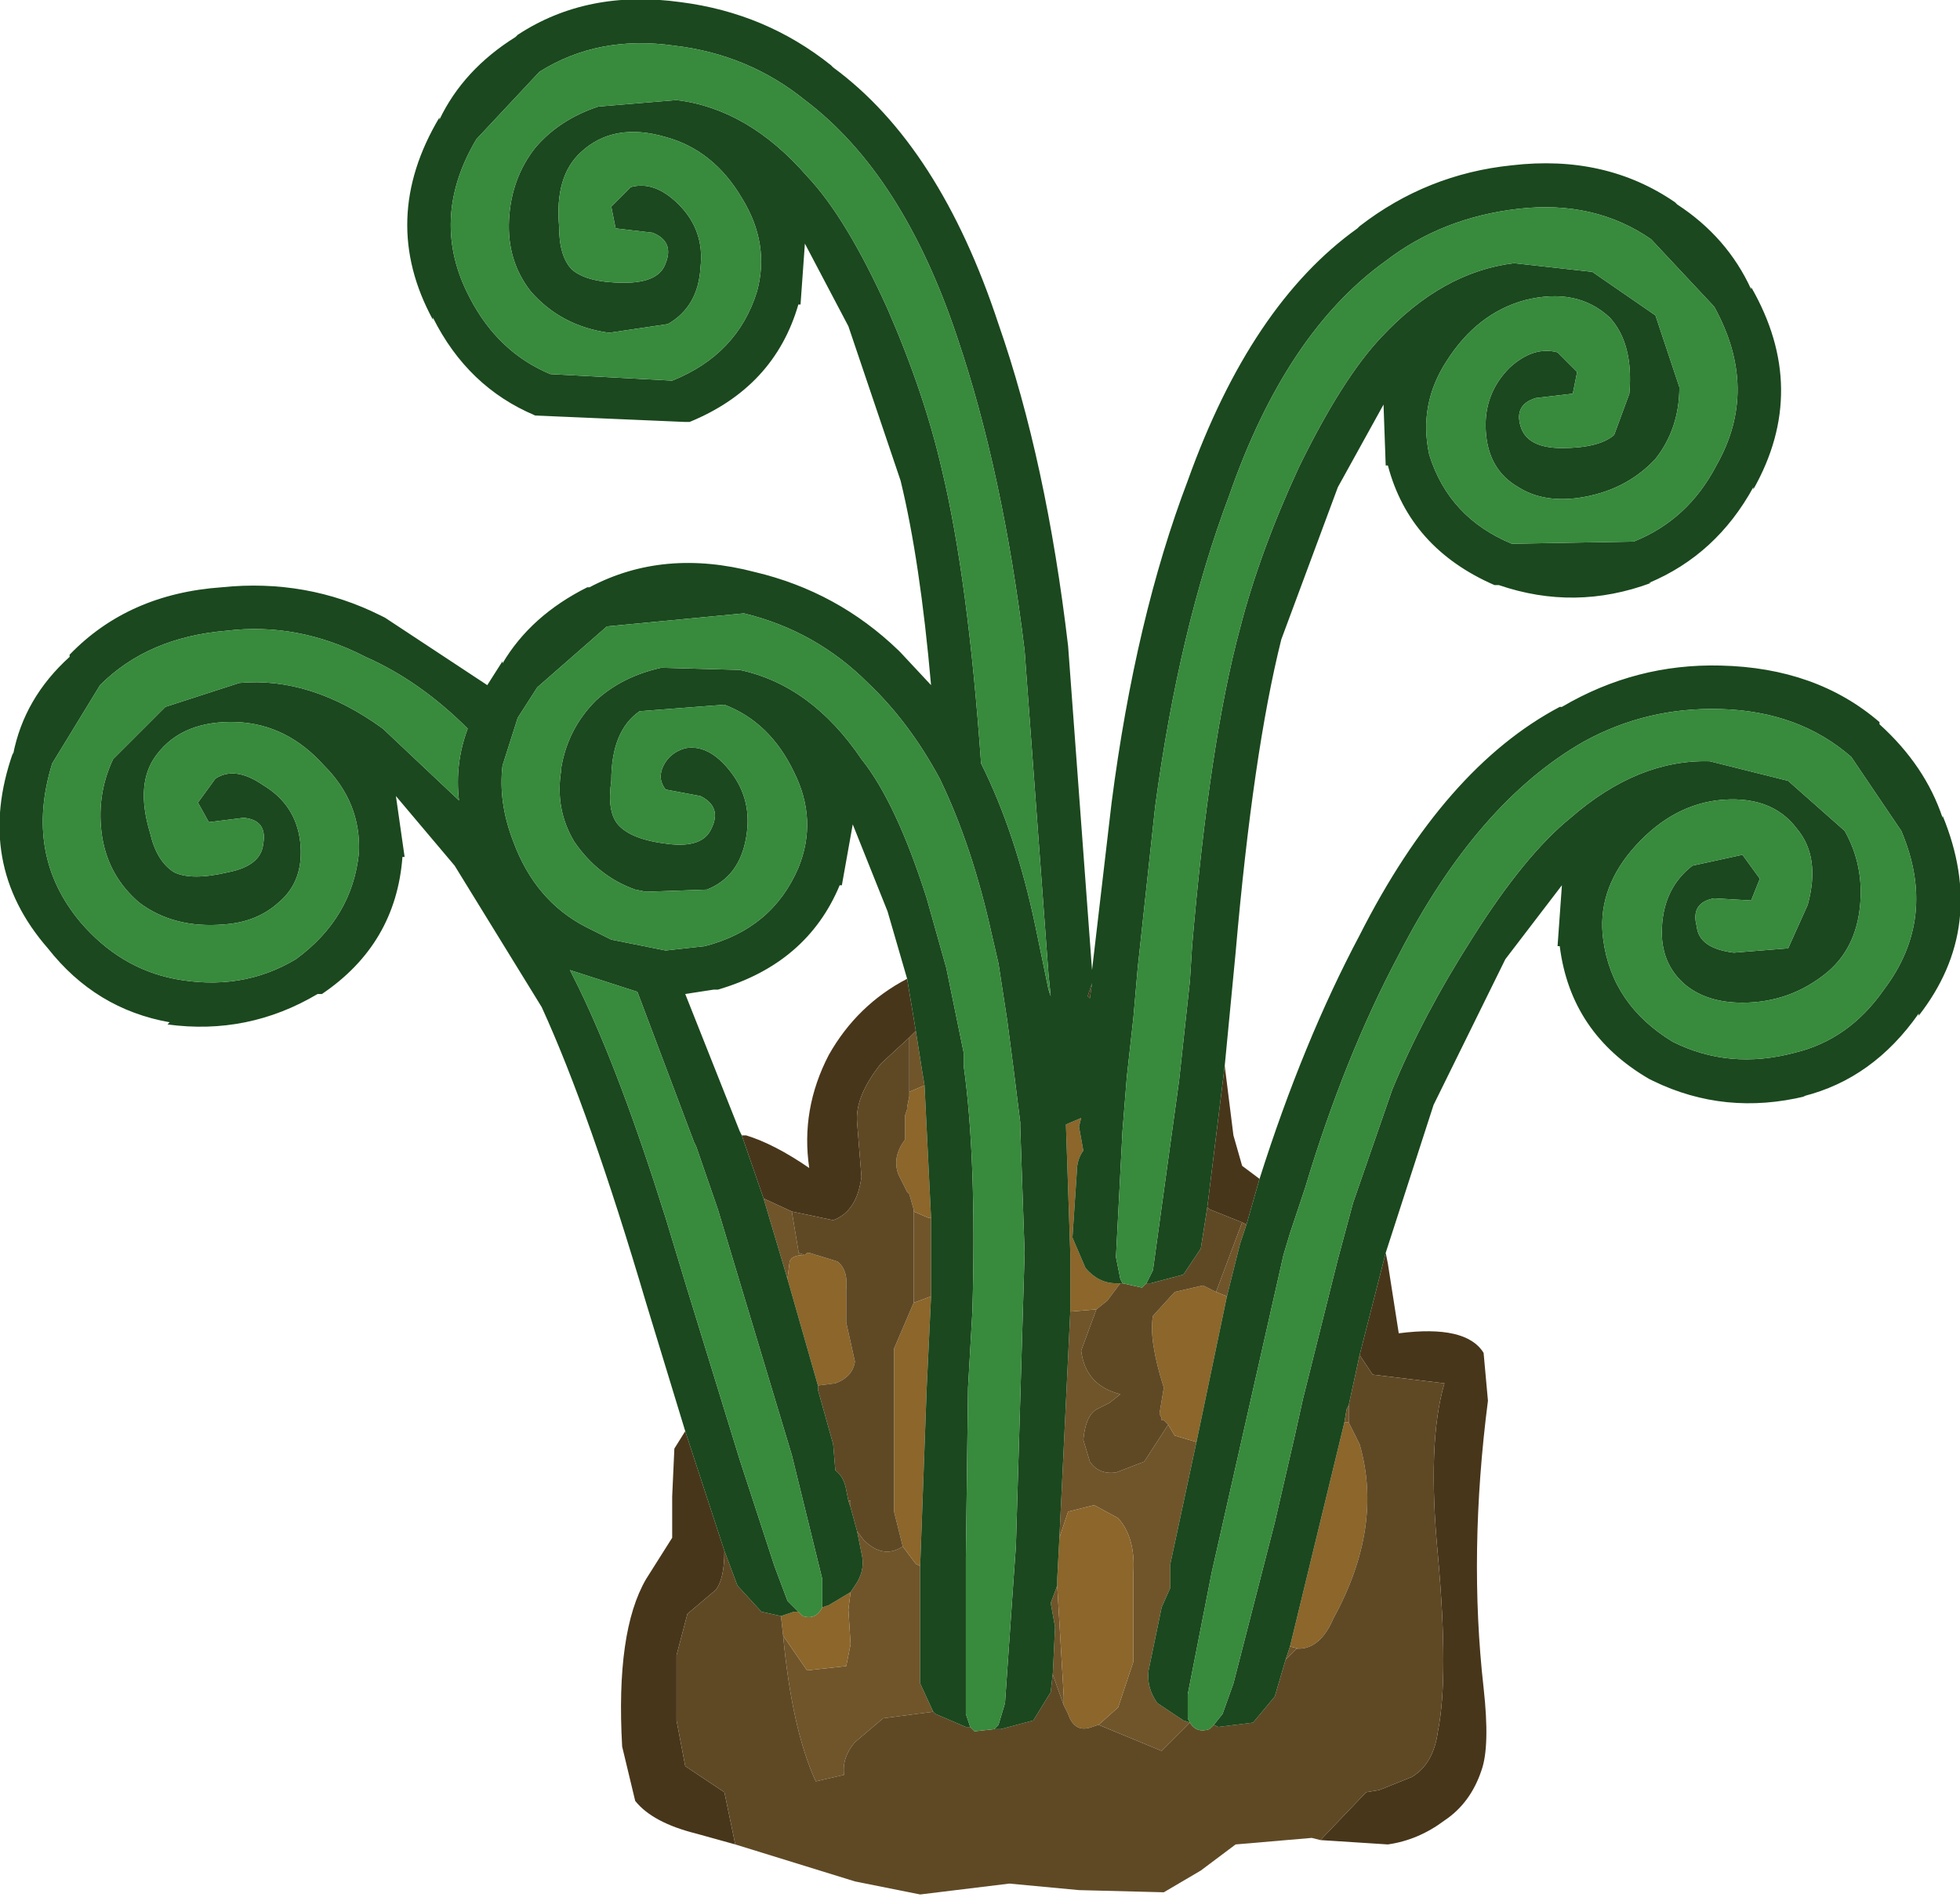 <?xml version="1.0" encoding="UTF-8" standalone="no"?>
<svg xmlns:ffdec="https://www.free-decompiler.com/flash" xmlns:xlink="http://www.w3.org/1999/xlink" ffdec:objectType="shape" height="43.6px" width="45.05px" xmlns="http://www.w3.org/2000/svg">
  <g transform="matrix(1.0, 0.0, 0.0, 1.0, 22.8, 25.75)">
    <path d="M5.35 -1.25 L5.55 0.35 5.75 1.05 6.15 1.35 5.85 2.4 5.75 2.35 5.0 2.05 4.95 2.0 5.35 -1.25 M9.05 3.05 L9.1 3.3 9.35 4.9 Q10.9 4.7 11.3 5.35 L11.4 6.45 Q10.95 9.95 11.3 13.05 11.45 14.4 11.25 14.95 11.0 15.7 10.4 16.1 9.8 16.55 9.1 16.65 L7.55 16.55 8.6 15.45 8.9 15.4 9.65 15.1 Q10.15 14.8 10.25 14.05 10.5 12.8 10.25 10.0 10.0 7.4 10.4 6.05 L8.75 5.85 8.45 5.4 9.05 3.05 M-5.9 16.65 L-6.8 16.4 Q-7.8 16.15 -8.2 15.65 L-8.5 14.4 Q-8.65 11.75 -7.95 10.55 L-7.35 9.6 -7.35 8.65 -7.3 7.55 -7.05 7.15 -6.15 9.9 Q-6.15 10.55 -6.35 10.8 L-7.0 11.35 -7.25 12.3 -7.25 13.8 -7.05 14.85 -6.15 15.45 -5.9 16.65 M-5.25 1.8 L-5.75 0.35 -5.65 0.35 Q-5.0 0.55 -4.2 1.1 -4.4 -0.25 -3.75 -1.5 -3.1 -2.65 -1.95 -3.25 L-1.75 -2.05 -1.9 -1.9 -2.55 -1.3 Q-3.15 -0.55 -3.1 0.05 L-3.0 1.3 Q-3.1 2.1 -3.65 2.3 L-4.6 2.1 -5.25 1.8 M2.2 -2.85 L2.3 -3.15 2.25 -2.8 2.2 -2.85" fill="#48361b" fill-rule="evenodd" stroke="none"/>
    <path d="M-3.25 10.85 L-3.15 10.7 Q-2.9 10.35 -3.0 9.95 L-3.1 9.45 -2.95 9.65 Q-2.5 10.1 -2.05 9.8 L-1.75 10.2 -1.65 10.25 -1.65 12.95 -1.35 13.6 -2.5 13.75 -3.15 14.3 Q-3.45 14.65 -3.4 15.05 L-4.05 15.2 Q-4.6 14.0 -4.8 11.85 L-4.25 12.65 -3.35 12.55 -3.25 12.05 -3.3 11.25 -3.25 10.85 M-3.25 8.9 L-3.3 8.75 -3.25 8.75 -3.25 8.9 M-4.0 6.2 L-4.0 6.1 -4.0 6.2 M-4.7 3.65 L-5.25 1.8 -4.6 2.1 -4.45 3.0 -4.45 3.05 -4.3 3.1 Q-4.6 3.1 -4.65 3.25 L-4.7 3.65 M-1.75 -2.05 L-1.6 -1.1 -1.55 -0.8 -1.9 -0.65 -1.9 -1.9 -1.75 -2.05 M-1.4 2.25 L-1.4 4.05 -1.8 4.2 -1.8 4.15 -1.8 2.1 -1.45 2.25 -1.4 2.25 M1.4 12.7 L1.45 11.65 1.35 11.1 1.5 10.7 1.65 13.25 1.65 13.45 1.4 12.75 1.4 12.7 M1.55 9.6 L1.8 4.4 2.4 4.35 2.05 5.3 Q2.15 6.1 2.95 6.3 L2.7 6.5 2.4 6.65 Q2.15 6.8 2.1 7.35 L2.25 7.85 Q2.45 8.15 2.85 8.1 L3.5 7.85 4.05 7.0 4.2 7.25 4.7 7.4 4.1 10.2 4.1 10.75 3.9 11.2 3.6 12.65 Q3.55 13.05 3.8 13.4 L4.4 13.8 4.55 13.85 3.9 14.5 2.45 13.9 2.9 13.5 3.25 12.45 3.25 10.4 Q3.3 9.6 2.9 9.15 L2.35 8.85 1.75 9.0 1.55 9.6 M6.75 12.4 L6.85 12.1 7.05 12.15 7.0 12.15 6.8 12.35 6.75 12.4 M8.1 6.95 L8.15 6.65 8.2 6.55 8.2 6.95 8.1 6.95 M5.75 2.35 L5.85 2.4 5.7 2.85 5.4 4.05 5.15 3.95 5.75 2.35" fill="#70552b" fill-rule="evenodd" stroke="none"/>
    <path d="M-4.85 11.4 L-4.55 11.3 -4.45 11.3 -4.35 11.4 Q-4.05 11.5 -3.9 11.2 L-3.75 11.15 -3.25 10.85 -3.3 11.25 -3.25 12.05 -3.35 12.55 -4.25 12.65 -4.8 11.85 -4.85 11.4 M-4.0 6.1 L-4.7 3.65 -4.65 3.25 Q-4.6 3.1 -4.3 3.1 L-4.25 3.05 -4.2 3.05 -3.55 3.25 Q-3.3 3.45 -3.35 3.9 L-3.35 4.65 -3.15 5.55 Q-3.2 5.9 -3.6 6.05 L-4.0 6.1 M-1.55 -0.8 L-1.4 2.25 -1.45 2.25 -1.8 2.1 -1.8 2.05 -1.9 1.7 -1.95 1.65 -2.15 1.25 Q-2.3 0.85 -2.0 0.45 L-2.0 -0.1 -1.95 -0.25 -1.95 -0.3 -1.9 -0.55 -1.9 -0.6 -1.9 -0.65 -1.55 -0.8 M-1.4 4.05 L-1.5 6.15 -1.65 10.25 -1.75 10.2 -2.05 9.8 -2.25 9.0 -2.25 5.25 -1.8 4.2 -1.4 4.05 M1.5 10.7 L1.5 10.55 1.55 9.6 1.75 9.0 2.35 8.85 2.9 9.15 Q3.3 9.6 3.25 10.4 L3.25 12.45 2.9 13.5 2.45 13.9 2.3 13.95 Q1.9 14.1 1.75 13.65 L1.65 13.45 1.65 13.25 1.5 10.7 M1.8 4.4 L1.8 3.05 1.7 0.1 2.05 -0.05 2.0 0.15 2.1 0.7 Q1.95 0.9 1.95 1.2 L1.85 2.7 2.15 3.4 Q2.45 3.75 2.85 3.75 L2.95 3.75 2.65 4.15 2.4 4.35 1.8 4.4 M6.85 12.1 L8.1 6.95 8.2 6.95 8.45 7.45 Q9.0 9.35 7.85 11.45 7.55 12.15 7.05 12.15 L6.85 12.1 M5.15 3.95 L5.4 4.05 4.7 7.4 4.2 7.25 4.05 7.0 3.95 6.9 3.9 6.9 3.9 6.85 3.85 6.75 3.95 6.15 Q3.6 5.05 3.7 4.5 L4.2 3.95 4.85 3.8 5.15 3.95" fill="#8c662b" fill-rule="evenodd" stroke="none"/>
    <path d="M7.55 16.55 L7.35 16.5 5.6 16.65 4.8 17.25 3.95 17.75 2.0 17.7 0.4 17.55 -1.65 17.8 -3.15 17.5 -5.9 16.65 -6.15 15.45 -7.05 14.85 -7.25 13.8 -7.25 12.3 -7.0 11.35 -6.35 10.8 Q-6.15 10.55 -6.15 9.9 L-5.85 10.7 -5.3 11.3 -4.85 11.4 -4.8 11.85 Q-4.6 14.0 -4.05 15.2 L-3.4 15.05 Q-3.45 14.65 -3.15 14.3 L-2.5 13.75 -1.35 13.6 -1.3 13.65 -0.6 13.95 -0.5 13.95 -0.4 14.05 0.05 14.0 0.2 14.0 0.95 13.8 1.35 13.15 1.4 12.7 1.4 12.75 1.65 13.45 1.75 13.65 Q1.9 14.1 2.3 13.95 L2.45 13.9 3.9 14.5 4.55 13.85 Q4.7 14.1 5.0 14.0 L5.1 13.9 5.2 13.95 6.0 13.85 6.5 13.25 6.75 12.4 6.8 12.35 7.0 12.15 7.05 12.15 Q7.55 12.15 7.85 11.45 9.0 9.35 8.45 7.45 L8.2 6.95 8.2 6.55 8.45 5.4 8.75 5.85 10.4 6.05 Q10.0 7.4 10.25 10.0 10.5 12.8 10.25 14.05 10.15 14.8 9.65 15.1 L8.9 15.4 8.6 15.45 7.55 16.55 M-3.1 9.45 L-3.25 8.9 -3.25 8.75 -3.3 8.75 -3.35 8.5 Q-3.4 8.2 -3.6 8.05 L-3.65 7.45 -4.0 6.2 -4.0 6.1 -3.6 6.05 Q-3.2 5.9 -3.15 5.55 L-3.35 4.65 -3.35 3.9 Q-3.3 3.45 -3.55 3.25 L-4.2 3.05 -4.25 3.05 -4.3 3.1 -4.45 3.05 -4.45 3.0 -4.6 2.1 -3.65 2.3 Q-3.1 2.1 -3.0 1.3 L-3.1 0.05 Q-3.15 -0.55 -2.55 -1.3 L-1.9 -1.9 -1.9 -0.65 -1.9 -0.6 -1.9 -0.55 -1.95 -0.3 -1.95 -0.25 -2.0 -0.1 -2.0 0.45 Q-2.3 0.85 -2.15 1.25 L-1.95 1.65 -1.9 1.7 -1.8 2.05 -1.8 2.1 -1.8 4.15 -1.8 4.2 -2.25 5.25 -2.25 9.0 -2.05 9.8 Q-2.5 10.1 -2.95 9.65 L-3.1 9.45 M2.95 3.75 L3.0 3.75 3.45 3.85 3.55 3.75 3.65 3.75 4.4 3.55 4.8 2.95 4.95 2.0 5.0 2.05 5.75 2.35 5.15 3.95 4.85 3.8 4.2 3.95 3.7 4.5 Q3.6 5.05 3.95 6.15 L3.85 6.75 3.9 6.85 3.9 6.9 3.95 6.9 4.05 7.0 3.5 7.85 2.85 8.1 Q2.45 8.15 2.25 7.85 L2.1 7.35 Q2.15 6.8 2.4 6.65 L2.7 6.5 2.95 6.3 Q2.15 6.1 2.05 5.3 L2.4 4.35 2.65 4.15 2.95 3.75" fill="#5f4925" fill-rule="evenodd" stroke="none"/>
    <path d="M-7.05 7.15 L-7.95 4.2 Q-9.25 -0.2 -10.35 -2.6 L-12.35 -5.85 -13.7 -7.45 -13.5 -6.05 -13.55 -6.05 Q-13.7 -4.05 -15.4 -2.9 L-15.5 -2.9 Q-17.1 -1.95 -18.95 -2.2 L-18.9 -2.25 Q-20.6 -2.55 -21.7 -3.95 -23.4 -5.9 -22.5 -8.45 L-22.5 -8.4 Q-22.25 -9.7 -21.2 -10.65 L-21.2 -10.7 Q-19.85 -12.1 -17.7 -12.25 -15.75 -12.45 -14.05 -11.6 L-13.95 -11.55 -11.6 -10.0 -11.25 -10.55 -11.25 -10.5 Q-10.6 -11.6 -9.3 -12.25 L-9.25 -12.25 Q-7.55 -13.15 -5.45 -12.6 -3.55 -12.15 -2.15 -10.8 L-2.1 -10.75 -1.4 -10.0 Q-1.65 -12.85 -2.1 -14.7 L-3.3 -18.25 -4.3 -20.15 -4.4 -18.75 -4.45 -18.75 Q-5.0 -16.85 -6.95 -16.05 L-7.05 -16.05 -10.55 -16.2 -10.5 -16.2 Q-12.05 -16.85 -12.85 -18.45 L-12.85 -18.4 Q-14.1 -20.7 -12.7 -23.05 L-12.7 -23.0 Q-12.15 -24.15 -10.95 -24.9 L-10.9 -24.95 Q-9.3 -26.0 -7.15 -25.7 -5.2 -25.45 -3.7 -24.25 L-3.65 -24.2 Q-1.2 -22.4 0.15 -18.3 1.25 -15.15 1.75 -10.9 L2.3 -3.45 2.75 -7.3 Q3.3 -11.55 4.5 -14.7 5.95 -18.75 8.4 -20.5 L8.45 -20.55 Q10.0 -21.75 11.95 -21.95 14.1 -22.2 15.7 -21.1 L15.75 -21.05 Q16.9 -20.3 17.45 -19.1 L17.45 -19.15 Q18.8 -16.8 17.5 -14.5 L17.5 -14.55 Q16.65 -13.0 15.1 -12.35 L15.15 -12.35 Q13.4 -11.7 11.65 -12.3 L11.55 -12.3 Q9.6 -13.15 9.1 -15.05 L9.05 -15.05 9.0 -16.45 7.95 -14.55 6.65 -11.05 Q6.0 -8.45 5.6 -3.85 L5.35 -1.25 4.95 2.0 4.8 2.95 4.4 3.55 3.65 3.75 3.55 3.75 3.7 3.45 4.3 -0.9 4.55 -3.2 4.6 -4.0 Q5.0 -8.7 5.7 -11.3 6.15 -13.05 7.05 -15.0 8.05 -17.05 8.95 -18.0 10.35 -19.5 12.0 -19.7 L13.8 -19.5 15.25 -18.5 15.8 -16.85 Q15.8 -15.9 15.25 -15.2 14.55 -14.45 13.45 -14.3 12.65 -14.2 12.1 -14.55 11.4 -14.95 11.35 -15.85 11.3 -16.7 11.9 -17.3 12.45 -17.8 13.0 -17.65 L13.45 -17.2 13.35 -16.7 12.5 -16.6 Q12.0 -16.45 12.15 -15.95 12.3 -15.45 13.1 -15.45 13.95 -15.45 14.3 -15.75 L14.65 -16.7 Q14.75 -17.85 14.2 -18.45 13.45 -19.15 12.25 -18.85 11.15 -18.55 10.45 -17.45 9.8 -16.45 10.05 -15.3 10.5 -13.85 11.95 -13.25 L14.75 -13.3 Q16.0 -13.8 16.65 -15.05 17.65 -16.8 16.6 -18.7 L15.15 -20.25 Q13.85 -21.15 12.1 -20.95 10.35 -20.75 9.05 -19.75 6.75 -18.1 5.45 -14.35 4.3 -11.3 3.75 -7.2 L3.35 -3.5 3.25 -2.35 3.1 -1.0 3.0 0.25 2.85 3.15 2.95 3.65 3.0 3.75 2.95 3.75 2.85 3.75 Q2.45 3.75 2.15 3.4 L1.85 2.7 1.95 1.2 Q1.95 0.9 2.1 0.7 L2.0 0.15 2.05 -0.05 1.7 0.1 1.8 3.05 1.8 4.4 1.55 9.6 1.5 10.55 1.5 10.7 1.35 11.1 1.45 11.65 1.4 12.7 1.35 13.15 0.95 13.8 0.2 14.0 0.05 14.0 0.15 13.9 0.3 13.4 0.5 10.5 0.55 9.8 0.75 3.05 0.65 0.15 0.65 0.05 0.5 -1.15 0.35 -2.3 0.15 -3.6 0.0 -4.25 Q-0.45 -6.3 -1.2 -7.85 -1.9 -9.15 -2.85 -10.05 -4.05 -11.25 -5.7 -11.65 L-8.85 -11.35 -10.45 -9.95 -10.9 -9.25 -11.25 -8.15 Q-11.35 -7.3 -11.0 -6.4 -10.5 -5.05 -9.35 -4.45 L-8.75 -4.15 -7.5 -3.9 -6.6 -4.0 Q-5.05 -4.4 -4.45 -5.8 -4.0 -6.9 -4.55 -8.0 -5.1 -9.15 -6.15 -9.55 L-8.1 -9.4 Q-8.75 -8.95 -8.75 -7.8 -8.85 -7.1 -8.6 -6.8 -8.3 -6.45 -7.45 -6.35 -6.65 -6.25 -6.45 -6.7 -6.2 -7.2 -6.7 -7.45 L-7.5 -7.6 Q-7.7 -7.85 -7.55 -8.15 -7.4 -8.45 -7.05 -8.55 -6.5 -8.65 -6.0 -8.0 -5.5 -7.35 -5.65 -6.5 -5.8 -5.6 -6.55 -5.3 L-7.95 -5.25 -8.2 -5.3 Q-9.05 -5.6 -9.6 -6.4 -10.05 -7.15 -9.9 -8.05 L-9.9 -8.1 Q-9.75 -9.0 -9.1 -9.65 -8.5 -10.2 -7.6 -10.4 L-5.8 -10.35 Q-4.15 -10.0 -3.0 -8.3 -2.2 -7.3 -1.5 -5.1 L-1.05 -3.5 -0.65 -1.55 -0.65 -1.25 Q-0.35 0.9 -0.45 4.4 L-0.55 6.15 -0.6 10.05 -0.6 10.5 -0.6 13.65 -0.5 13.95 -0.6 13.95 -1.3 13.65 -1.35 13.6 -1.65 12.95 -1.65 10.25 -1.5 6.15 -1.4 4.05 -1.4 2.25 -1.55 -0.8 -1.6 -1.1 -1.75 -2.05 -1.95 -3.25 -2.4 -4.8 -3.2 -6.8 -3.45 -5.4 -3.5 -5.4 Q-4.25 -3.6 -6.3 -3.0 L-6.4 -3.0 -7.05 -2.9 -5.8 0.25 -5.75 0.35 -5.25 1.8 -4.7 3.65 -4.0 6.1 -4.0 6.2 -3.65 7.45 -3.6 8.05 Q-3.4 8.2 -3.35 8.5 L-3.3 8.75 -3.25 8.9 -3.1 9.45 -3.0 9.95 Q-2.9 10.35 -3.15 10.7 L-3.25 10.85 -3.75 11.15 -3.9 11.2 -3.9 11.05 -3.9 10.55 -4.6 7.7 -6.3 2.05 -6.8 0.6 -6.85 0.5 -8.15 -2.95 -9.7 -3.45 -9.5 -3.05 Q-8.55 -1.1 -7.5 2.25 L-7.0 3.9 -5.8 7.8 -5.0 10.25 -4.85 10.65 -4.7 11.05 -4.45 11.3 -4.55 11.3 -4.85 11.4 -5.3 11.3 -5.85 10.7 -6.15 9.9 -7.05 7.15 M6.15 1.35 Q7.15 -1.8 8.45 -4.25 10.4 -8.1 13.05 -9.5 L13.1 -9.5 Q14.8 -10.5 16.75 -10.45 18.95 -10.4 20.4 -9.15 L20.4 -9.1 Q21.45 -8.15 21.85 -6.95 L21.85 -7.0 Q22.9 -4.45 21.3 -2.4 L21.3 -2.45 Q20.25 -0.95 18.65 -0.55 L18.7 -0.55 Q16.85 -0.1 15.2 -0.9 L15.1 -0.95 Q13.3 -2.0 13.05 -4.0 L13.0 -4.0 13.1 -5.4 11.8 -3.7 10.15 -0.35 9.05 3.05 8.45 5.4 8.2 6.55 8.15 6.65 8.1 6.95 6.85 12.1 6.75 12.4 6.5 13.25 6.0 13.85 5.2 13.95 5.1 13.9 5.3 13.65 5.55 12.95 6.5 9.25 6.95 7.3 7.15 6.4 7.95 3.2 8.3 1.9 9.2 -0.7 Q9.9 -2.4 11.05 -4.2 12.25 -6.1 13.3 -6.95 14.85 -8.3 16.5 -8.25 L18.3 -7.8 19.6 -6.65 Q20.05 -5.85 19.95 -4.9 19.85 -3.95 19.2 -3.4 18.35 -2.7 17.25 -2.7 16.45 -2.7 15.95 -3.1 15.35 -3.6 15.4 -4.45 15.45 -5.35 16.1 -5.85 L17.25 -6.1 17.65 -5.55 17.45 -5.05 16.6 -5.1 Q16.05 -5.0 16.2 -4.45 16.25 -3.95 17.05 -3.85 L18.3 -3.95 18.75 -4.95 Q19.05 -6.05 18.5 -6.7 17.9 -7.5 16.65 -7.35 15.55 -7.2 14.7 -6.2 13.9 -5.25 14.05 -4.15 14.25 -2.65 15.65 -1.8 16.95 -1.15 18.45 -1.55 19.7 -1.85 20.5 -3.0 21.75 -4.65 20.9 -6.65 L19.75 -8.35 Q18.55 -9.4 16.75 -9.45 15.05 -9.5 13.6 -8.7 11.15 -7.3 9.35 -3.8 8.1 -1.45 7.2 1.55 L6.85 2.6 6.7 3.1 5.05 10.4 4.5 13.2 4.5 13.75 4.55 13.85 4.4 13.8 3.8 13.4 Q3.55 13.05 3.6 12.65 L3.9 11.2 4.1 10.75 4.1 10.2 4.7 7.4 5.4 4.05 5.7 2.85 5.85 2.4 6.15 1.35 M1.0 -4.45 L1.3 -3.0 1.35 -2.85 1.3 -3.35 0.75 -10.8 Q0.25 -14.9 -0.8 -18.0 -2.05 -21.75 -4.3 -23.45 -5.6 -24.5 -7.3 -24.7 -9.05 -24.95 -10.4 -24.1 L-11.85 -22.55 Q-12.95 -20.7 -12.0 -18.9 -11.35 -17.65 -10.15 -17.15 L-7.35 -17.0 Q-5.85 -17.6 -5.4 -19.05 -5.1 -20.15 -5.75 -21.2 -6.4 -22.3 -7.5 -22.6 -8.7 -22.95 -9.45 -22.25 -10.05 -21.7 -9.95 -20.55 -9.95 -19.85 -9.65 -19.55 -9.3 -19.25 -8.45 -19.25 -7.65 -19.25 -7.5 -19.7 -7.3 -20.2 -7.8 -20.4 L-8.65 -20.5 -8.75 -21.0 -8.3 -21.45 Q-7.75 -21.6 -7.2 -21.05 -6.6 -20.45 -6.7 -19.6 -6.75 -18.7 -7.45 -18.3 L-8.8 -18.1 Q-9.9 -18.25 -10.6 -19.05 -11.15 -19.75 -11.1 -20.7 -11.05 -21.65 -10.5 -22.35 -9.95 -23.0 -9.05 -23.3 L-7.25 -23.45 Q-5.6 -23.25 -4.25 -21.7 -3.35 -20.75 -2.4 -18.65 -1.55 -16.7 -1.15 -14.95 -0.55 -12.45 -0.25 -8.2 0.55 -6.6 1.0 -4.45 M-19.35 -6.6 Q-19.2 -5.95 -18.8 -5.7 -18.4 -5.5 -17.55 -5.7 -16.8 -5.85 -16.75 -6.35 -16.65 -6.9 -17.2 -6.95 L-18.0 -6.85 -18.25 -7.3 -17.85 -7.85 Q-17.4 -8.15 -16.75 -7.7 -16.0 -7.25 -15.9 -6.4 -15.8 -5.5 -16.4 -5.0 -16.9 -4.55 -17.65 -4.5 -18.8 -4.4 -19.6 -5.0 -20.3 -5.6 -20.45 -6.5 -20.6 -7.45 -20.2 -8.3 L-19.0 -9.5 -17.3 -10.05 Q-15.65 -10.2 -14.0 -9.0 L-12.25 -7.35 Q-12.35 -8.2 -12.05 -9.0 -13.15 -10.1 -14.4 -10.65 -15.95 -11.45 -17.6 -11.25 -19.4 -11.1 -20.5 -10.0 L-21.6 -8.2 Q-22.25 -6.1 -20.95 -4.55 -20.05 -3.5 -18.8 -3.25 -17.25 -2.95 -16.0 -3.7 -14.7 -4.65 -14.55 -6.15 -14.5 -7.3 -15.35 -8.15 -16.2 -9.1 -17.35 -9.15 -18.6 -9.2 -19.2 -8.4 -19.7 -7.75 -19.35 -6.6 M2.2 -2.85 L2.25 -2.8 2.3 -3.15 2.2 -2.85" fill="#1b481e" fill-rule="evenodd" stroke="none"/>
    <path d="M-4.45 11.3 L-4.7 11.05 -4.85 10.65 -5.0 10.25 -5.8 7.8 -7.0 3.9 -7.5 2.25 Q-8.55 -1.1 -9.5 -3.05 L-9.7 -3.45 -8.15 -2.95 -6.85 0.5 -6.8 0.6 -6.3 2.05 -4.6 7.7 -3.9 10.55 -3.9 11.05 -3.9 11.2 Q-4.05 11.5 -4.35 11.4 L-4.45 11.3 M-0.5 13.95 L-0.6 13.65 -0.6 10.5 -0.6 10.05 -0.55 6.15 -0.45 4.4 Q-0.35 0.9 -0.65 -1.25 L-0.65 -1.55 -1.05 -3.5 -1.5 -5.1 Q-2.2 -7.3 -3.0 -8.3 -4.15 -10.0 -5.8 -10.35 L-7.6 -10.4 Q-8.5 -10.2 -9.1 -9.65 -9.75 -9.0 -9.9 -8.1 L-9.9 -8.05 Q-10.05 -7.15 -9.6 -6.4 -9.05 -5.6 -8.2 -5.3 L-7.95 -5.25 -6.55 -5.3 Q-5.8 -5.6 -5.65 -6.5 -5.5 -7.35 -6.0 -8.0 -6.5 -8.65 -7.05 -8.55 -7.4 -8.45 -7.55 -8.15 -7.7 -7.85 -7.5 -7.6 L-6.7 -7.45 Q-6.2 -7.2 -6.45 -6.7 -6.65 -6.25 -7.45 -6.35 -8.3 -6.45 -8.6 -6.8 -8.85 -7.1 -8.75 -7.8 -8.75 -8.95 -8.1 -9.4 L-6.15 -9.55 Q-5.1 -9.15 -4.55 -8.0 -4.0 -6.9 -4.45 -5.8 -5.05 -4.4 -6.6 -4.0 L-7.5 -3.9 -8.75 -4.15 -9.35 -4.45 Q-10.5 -5.05 -11.0 -6.4 -11.35 -7.3 -11.25 -8.15 L-10.9 -9.25 -10.45 -9.95 -8.85 -11.35 -5.7 -11.65 Q-4.05 -11.25 -2.85 -10.05 -1.9 -9.15 -1.2 -7.85 -0.45 -6.3 0.0 -4.25 L0.15 -3.6 0.35 -2.3 0.5 -1.15 0.65 0.05 0.65 0.15 0.75 3.05 0.55 9.8 0.5 10.5 0.3 13.4 0.15 13.9 0.05 14.0 -0.4 14.05 -0.5 13.95 M3.0 3.75 L2.95 3.65 2.85 3.15 3.0 0.25 3.1 -1.0 3.25 -2.35 3.35 -3.5 3.75 -7.2 Q4.3 -11.3 5.45 -14.35 6.75 -18.1 9.05 -19.75 10.35 -20.75 12.1 -20.95 13.85 -21.15 15.15 -20.25 L16.6 -18.7 Q17.65 -16.8 16.65 -15.05 16.0 -13.8 14.75 -13.3 L11.95 -13.25 Q10.5 -13.85 10.05 -15.3 9.8 -16.45 10.45 -17.45 11.15 -18.55 12.25 -18.85 13.45 -19.15 14.2 -18.45 14.75 -17.85 14.65 -16.7 L14.3 -15.75 Q13.95 -15.45 13.1 -15.45 12.3 -15.45 12.15 -15.95 12.0 -16.45 12.5 -16.6 L13.35 -16.7 13.45 -17.2 13.0 -17.65 Q12.45 -17.8 11.9 -17.3 11.3 -16.7 11.35 -15.85 11.4 -14.95 12.1 -14.55 12.65 -14.2 13.45 -14.3 14.55 -14.45 15.25 -15.2 15.8 -15.9 15.8 -16.85 L15.25 -18.5 13.8 -19.5 12.0 -19.7 Q10.35 -19.5 8.95 -18.0 8.05 -17.05 7.05 -15.0 6.15 -13.05 5.7 -11.3 5.0 -8.7 4.6 -4.0 L4.55 -3.2 4.3 -0.9 3.7 3.45 3.55 3.75 3.45 3.85 3.0 3.75 M-19.35 -6.6 Q-19.7 -7.75 -19.2 -8.4 -18.6 -9.2 -17.35 -9.15 -16.2 -9.1 -15.35 -8.15 -14.5 -7.3 -14.55 -6.15 -14.7 -4.65 -16.0 -3.7 -17.25 -2.95 -18.8 -3.25 -20.05 -3.5 -20.95 -4.55 -22.25 -6.1 -21.6 -8.2 L-20.5 -10.0 Q-19.4 -11.1 -17.6 -11.25 -15.95 -11.45 -14.4 -10.65 -13.15 -10.1 -12.05 -9.0 -12.35 -8.2 -12.25 -7.35 L-14.0 -9.0 Q-15.65 -10.2 -17.3 -10.05 L-19.0 -9.5 -20.2 -8.3 Q-20.6 -7.45 -20.45 -6.5 -20.3 -5.6 -19.6 -5.0 -18.8 -4.4 -17.65 -4.5 -16.9 -4.55 -16.4 -5.0 -15.8 -5.5 -15.9 -6.4 -16.0 -7.25 -16.75 -7.7 -17.4 -8.15 -17.85 -7.85 L-18.25 -7.3 -18.0 -6.85 -17.2 -6.95 Q-16.65 -6.9 -16.75 -6.35 -16.8 -5.85 -17.55 -5.7 -18.4 -5.5 -18.8 -5.7 -19.2 -5.95 -19.35 -6.6 M1.0 -4.45 Q0.55 -6.6 -0.25 -8.2 -0.55 -12.45 -1.15 -14.95 -1.55 -16.7 -2.4 -18.65 -3.35 -20.75 -4.25 -21.7 -5.6 -23.25 -7.25 -23.45 L-9.05 -23.3 Q-9.95 -23.0 -10.5 -22.35 -11.05 -21.65 -11.1 -20.7 -11.15 -19.75 -10.6 -19.05 -9.9 -18.25 -8.8 -18.1 L-7.45 -18.3 Q-6.75 -18.7 -6.7 -19.6 -6.6 -20.45 -7.2 -21.05 -7.75 -21.6 -8.3 -21.45 L-8.75 -21.0 -8.65 -20.5 -7.8 -20.4 Q-7.3 -20.2 -7.5 -19.7 -7.65 -19.25 -8.45 -19.25 -9.3 -19.25 -9.65 -19.55 -9.95 -19.85 -9.95 -20.55 -10.05 -21.7 -9.45 -22.25 -8.7 -22.95 -7.5 -22.6 -6.4 -22.3 -5.75 -21.2 -5.1 -20.15 -5.4 -19.05 -5.85 -17.6 -7.35 -17.0 L-10.15 -17.15 Q-11.35 -17.65 -12.0 -18.9 -12.95 -20.7 -11.85 -22.55 L-10.4 -24.1 Q-9.05 -24.95 -7.3 -24.7 -5.6 -24.5 -4.3 -23.45 -2.05 -21.75 -0.8 -18.0 0.25 -14.9 0.75 -10.8 L1.3 -3.35 1.35 -2.85 1.3 -3.0 1.0 -4.45 M4.55 13.85 L4.5 13.75 4.5 13.2 5.05 10.4 6.7 3.1 6.85 2.6 7.2 1.55 Q8.1 -1.45 9.35 -3.8 11.15 -7.3 13.6 -8.7 15.05 -9.5 16.75 -9.45 18.55 -9.4 19.75 -8.35 L20.9 -6.65 Q21.75 -4.65 20.5 -3.0 19.7 -1.85 18.45 -1.55 16.95 -1.15 15.65 -1.8 14.25 -2.65 14.05 -4.15 13.9 -5.25 14.7 -6.2 15.55 -7.2 16.65 -7.35 17.9 -7.5 18.5 -6.7 19.05 -6.05 18.75 -4.95 L18.3 -3.95 17.05 -3.85 Q16.25 -3.95 16.2 -4.45 16.05 -5.0 16.6 -5.1 L17.45 -5.05 17.65 -5.55 17.25 -6.1 16.1 -5.85 Q15.45 -5.35 15.4 -4.45 15.35 -3.6 15.95 -3.1 16.45 -2.7 17.25 -2.7 18.35 -2.7 19.2 -3.4 19.85 -3.95 19.95 -4.9 20.05 -5.85 19.6 -6.65 L18.3 -7.8 16.5 -8.25 Q14.85 -8.3 13.3 -6.95 12.25 -6.1 11.05 -4.2 9.9 -2.4 9.2 -0.7 L8.3 1.9 7.95 3.2 7.15 6.4 6.95 7.3 6.5 9.25 5.55 12.95 5.3 13.65 5.1 13.9 5.0 14.0 Q4.7 14.1 4.55 13.85" fill="#388a3d" fill-rule="evenodd" stroke="none"/>
  </g>
</svg>
